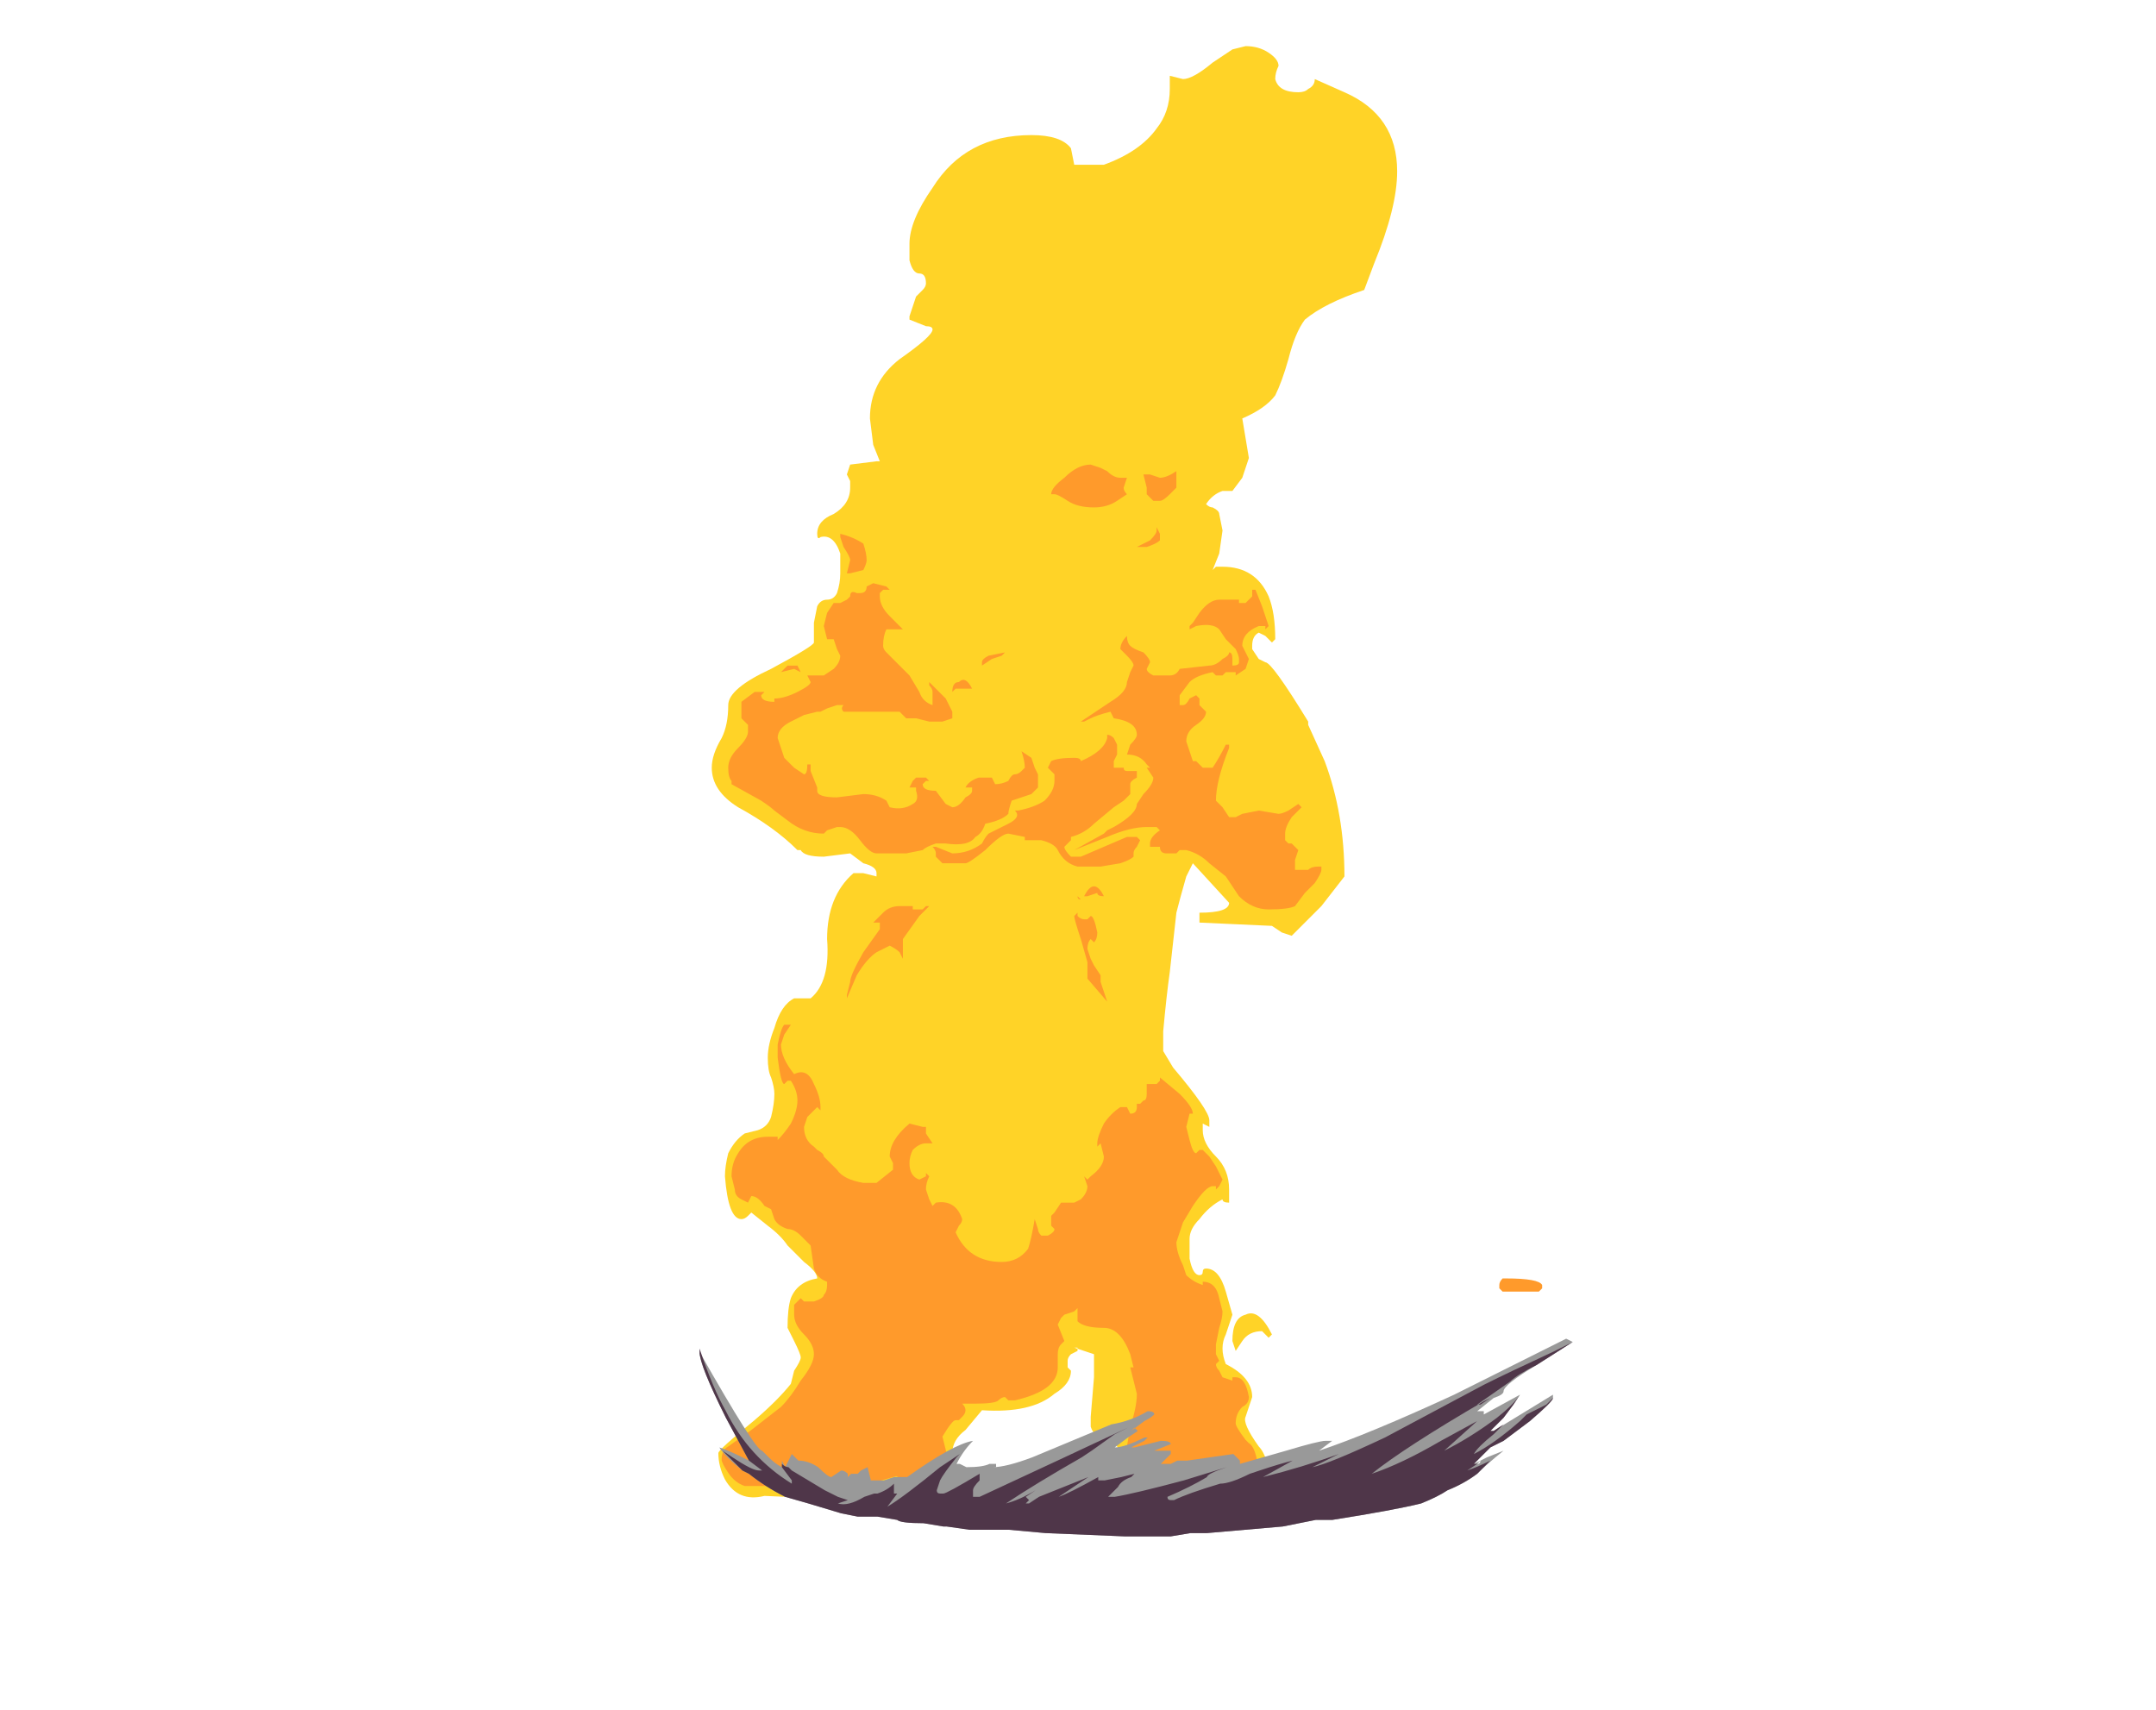 <?xml version="1.0" encoding="UTF-8" standalone="no"?>
<svg xmlns:ffdec="https://www.free-decompiler.com/flash" xmlns:xlink="http://www.w3.org/1999/xlink" ffdec:objectType="frame" height="181.65px" width="229.0px" xmlns="http://www.w3.org/2000/svg">
  <g transform="matrix(1.0, 0.0, 0.0, 1.0, 110.25, 156.1)">
    <use ffdec:characterId="998" height="22.45" transform="matrix(7.0, 0.0, 0.0, 7.0, -34.65, -151.2)" width="10.4" xlink:href="#shape0"/>
    <use ffdec:characterId="999" height="3.0" transform="matrix(7.0, 0.0, 0.0, 7.0, -35.95, -13.9)" width="13.25" xlink:href="#shape1"/>
    <use ffdec:characterId="1000" height="0.2" transform="matrix(7.0, 0.0, 0.0, 7.0, 49.0, -20.3)" width="0.65" xlink:href="#shape2"/>
  </g>
  <defs>
    <g id="shape0" transform="matrix(1.0, 0.0, 0.0, 1.0, 4.95, 21.6)">
      <path d="M2.95 -21.55 L3.15 -21.6 Q3.35 -21.6 3.5 -21.5 3.65 -21.4 3.65 -21.3 3.6 -21.2 3.6 -21.1 3.65 -20.9 3.95 -20.9 4.05 -20.9 4.1 -20.95 4.2 -21.0 4.2 -21.1 L4.65 -20.9 Q5.45 -20.55 5.45 -19.7 5.45 -19.15 5.1 -18.3 L4.95 -17.9 Q4.35 -17.7 4.05 -17.45 3.9 -17.25 3.8 -16.85 3.7 -16.5 3.6 -16.3 3.45 -16.1 3.1 -15.95 L3.2 -15.35 3.1 -15.05 2.95 -14.85 2.8 -14.85 Q2.65 -14.8 2.55 -14.65 2.6 -14.6 2.65 -14.6 2.75 -14.55 2.75 -14.5 L2.8 -14.25 2.75 -13.9 2.65 -13.65 2.7 -13.7 2.8 -13.7 Q3.3 -13.7 3.5 -13.25 3.6 -13.0 3.6 -12.6 L3.55 -12.55 3.45 -12.65 3.35 -12.7 Q3.25 -12.65 3.25 -12.5 L3.25 -12.45 3.35 -12.3 3.45 -12.25 Q3.55 -12.25 4.1 -11.35 L4.1 -11.3 4.35 -10.75 Q4.65 -9.95 4.65 -9.0 L4.3 -8.55 3.85 -8.1 3.7 -8.15 3.55 -8.25 2.45 -8.3 2.45 -8.45 Q2.9 -8.45 2.9 -8.6 L2.35 -9.2 2.25 -9.0 Q2.15 -8.65 2.1 -8.45 L2.0 -7.55 Q1.95 -7.2 1.9 -6.65 L1.9 -6.35 2.05 -6.1 Q2.6 -5.45 2.6 -5.3 L2.6 -5.2 2.5 -5.25 2.5 -5.15 Q2.5 -4.95 2.7 -4.75 2.9 -4.55 2.9 -4.25 L2.9 -4.05 Q2.8 -4.05 2.8 -4.1 2.6 -4.0 2.45 -3.8 2.3 -3.65 2.3 -3.5 L2.3 -3.2 Q2.35 -2.95 2.45 -2.95 2.5 -2.95 2.5 -3.0 2.5 -3.05 2.55 -3.05 2.75 -3.05 2.85 -2.7 L2.95 -2.35 2.85 -2.05 Q2.75 -1.85 2.85 -1.6 3.25 -1.4 3.25 -1.1 L3.15 -0.8 Q3.1 -0.7 3.35 -0.35 3.45 -0.25 3.5 0.0 L3.5 0.4 3.45 0.65 3.3 0.8 3.2 0.8 3.0 0.85 Q1.8 0.85 1.35 0.1 1.3 0.05 1.3 -0.05 L1.25 -0.25 1.15 -0.45 1.0 -0.45 Q0.85 -0.5 0.8 -0.65 L0.8 -0.8 0.85 -1.4 0.85 -1.75 0.55 -1.85 0.6 -1.85 0.6 -1.8 0.5 -1.75 Q0.45 -1.7 0.45 -1.65 0.45 -1.6 0.45 -1.55 L0.5 -1.5 Q0.5 -1.3 0.25 -1.15 -0.1 -0.85 -0.85 -0.9 L-1.1 -0.6 Q-1.3 -0.45 -1.3 -0.25 L-1.25 -0.05 Q-1.25 0.05 -1.3 0.1 -1.35 0.35 -1.85 0.35 L-2.35 0.3 Q-2.4 0.3 -2.55 0.35 -2.7 0.45 -3.0 0.45 L-4.15 0.4 Q-4.55 0.5 -4.75 0.15 -4.85 -0.05 -4.85 -0.25 -4.85 -0.3 -4.3 -0.75 -3.95 -1.05 -3.75 -1.3 L-3.7 -1.5 Q-3.6 -1.65 -3.6 -1.7 -3.6 -1.75 -3.7 -1.95 L-3.8 -2.15 Q-3.8 -2.45 -3.75 -2.6 -3.65 -2.85 -3.35 -2.9 -3.35 -3.0 -3.55 -3.15 L-3.8 -3.4 Q-3.9 -3.55 -4.1 -3.7 L-4.35 -3.9 -4.4 -3.85 Q-4.45 -3.8 -4.5 -3.8 -4.7 -3.8 -4.75 -4.45 -4.75 -4.6 -4.7 -4.8 -4.6 -5.0 -4.45 -5.1 L-4.25 -5.15 Q-4.1 -5.2 -4.05 -5.35 -4.0 -5.55 -4.0 -5.7 -4.0 -5.8 -4.05 -5.95 -4.1 -6.05 -4.1 -6.25 -4.1 -6.45 -4.0 -6.7 -3.9 -7.05 -3.7 -7.15 L-3.45 -7.15 Q-3.15 -7.4 -3.2 -8.05 -3.2 -8.7 -2.8 -9.05 L-2.65 -9.05 -2.45 -9.0 -2.45 -9.05 Q-2.45 -9.15 -2.65 -9.2 L-2.85 -9.35 -3.25 -9.3 Q-3.55 -9.3 -3.6 -9.4 L-3.65 -9.4 Q-4.0 -9.75 -4.55 -10.05 -4.95 -10.3 -4.95 -10.65 -4.95 -10.85 -4.8 -11.1 -4.7 -11.3 -4.7 -11.6 -4.7 -11.85 -4.05 -12.15 -3.4 -12.5 -3.4 -12.55 L-3.4 -12.85 -3.35 -13.1 Q-3.3 -13.2 -3.2 -13.2 -3.1 -13.2 -3.05 -13.3 -3.0 -13.45 -3.0 -13.6 L-3.0 -13.9 Q-3.1 -14.2 -3.3 -14.15 -3.35 -14.1 -3.35 -14.2 -3.35 -14.4 -3.1 -14.5 -2.85 -14.65 -2.85 -14.9 L-2.85 -15.0 -2.9 -15.1 -2.85 -15.25 -2.45 -15.3 -2.4 -15.3 -2.5 -15.55 -2.55 -15.95 Q-2.55 -16.5 -2.1 -16.85 -1.6 -17.2 -1.6 -17.3 -1.6 -17.35 -1.7 -17.35 L-1.95 -17.45 -1.95 -17.5 -1.85 -17.8 -1.75 -17.9 Q-1.7 -17.95 -1.7 -18.0 -1.7 -18.15 -1.8 -18.15 -1.9 -18.15 -1.95 -18.35 L-1.95 -18.6 Q-1.95 -18.95 -1.6 -19.45 -1.1 -20.25 -0.1 -20.25 0.35 -20.25 0.5 -20.05 L0.55 -19.8 1.0 -19.8 Q1.55 -20.0 1.8 -20.35 2.0 -20.6 2.0 -20.95 L2.0 -21.15 2.2 -21.1 Q2.35 -21.1 2.65 -21.35 L2.95 -21.55 M2.95 -1.95 Q2.95 -2.3 3.15 -2.35 3.35 -2.45 3.55 -2.05 L3.5 -2.0 3.4 -2.1 Q3.2 -2.1 3.1 -1.95 L3.0 -1.8 2.95 -1.95" fill="#ffd327" fill-rule="evenodd" stroke="none"/>
      <path d="M1.05 -15.15 Q1.15 -15.05 1.25 -15.05 L1.35 -15.05 1.3 -14.9 Q1.3 -14.85 1.35 -14.8 L1.2 -14.7 Q1.05 -14.6 0.85 -14.6 0.6 -14.6 0.45 -14.7 0.3 -14.8 0.25 -14.8 L0.2 -14.8 Q0.2 -14.9 0.4 -15.05 0.6 -15.25 0.8 -15.25 L0.95 -15.2 1.05 -15.15 M1.7 -15.1 L1.85 -15.05 Q1.95 -15.05 2.1 -15.15 L2.1 -14.9 2.0 -14.8 Q1.9 -14.7 1.85 -14.7 L1.75 -14.7 1.65 -14.8 1.65 -14.9 1.6 -15.1 Q1.65 -15.1 1.7 -15.1 M1.85 -14.2 L1.85 -14.1 Q1.8 -14.05 1.65 -14.0 L1.5 -14.0 1.7 -14.1 Q1.8 -14.2 1.8 -14.25 L1.8 -14.3 1.85 -14.2 M3.25 -13.35 L3.3 -13.35 3.4 -13.1 3.5 -12.8 3.45 -12.75 3.45 -12.8 3.35 -12.8 Q3.1 -12.7 3.1 -12.5 L3.2 -12.3 3.15 -12.15 3.0 -12.05 3.0 -12.1 2.85 -12.1 2.8 -12.05 2.7 -12.05 2.65 -12.1 Q2.4 -12.05 2.3 -11.95 L2.15 -11.75 2.15 -11.6 2.2 -11.6 Q2.25 -11.6 2.3 -11.7 L2.4 -11.75 2.45 -11.7 Q2.45 -11.65 2.45 -11.6 L2.55 -11.5 Q2.55 -11.4 2.4 -11.3 2.25 -11.2 2.25 -11.05 L2.35 -10.75 2.4 -10.75 2.5 -10.65 2.65 -10.65 Q2.75 -10.8 2.85 -11.0 L2.9 -11.0 2.9 -10.95 Q2.7 -10.45 2.7 -10.15 L2.8 -10.05 2.9 -9.9 3.0 -9.9 3.1 -9.95 3.35 -10.0 3.65 -9.95 Q3.7 -9.95 3.8 -10.0 L3.95 -10.1 4.0 -10.05 3.85 -9.9 Q3.75 -9.75 3.75 -9.65 L3.75 -9.55 3.8 -9.5 3.85 -9.5 3.95 -9.4 3.9 -9.25 3.9 -9.1 4.1 -9.1 Q4.15 -9.15 4.25 -9.15 L4.3 -9.15 4.3 -9.1 Q4.3 -9.05 4.2 -8.9 L4.05 -8.75 3.9 -8.55 Q3.8 -8.5 3.5 -8.5 3.25 -8.5 3.05 -8.7 2.95 -8.85 2.85 -9.0 L2.6 -9.2 Q2.45 -9.35 2.25 -9.4 L2.15 -9.4 2.1 -9.35 1.95 -9.35 Q1.85 -9.35 1.85 -9.45 L1.7 -9.45 1.7 -9.5 Q1.7 -9.6 1.85 -9.7 L1.8 -9.75 1.65 -9.75 Q1.4 -9.75 1.05 -9.6 L0.55 -9.4 1.0 -9.65 1.05 -9.7 1.15 -9.75 Q1.5 -9.95 1.5 -10.1 L1.6 -10.25 Q1.75 -10.4 1.75 -10.5 L1.65 -10.65 1.7 -10.65 1.65 -10.7 Q1.55 -10.85 1.35 -10.85 L1.4 -11.0 Q1.5 -11.1 1.5 -11.15 1.5 -11.35 1.15 -11.4 L1.1 -11.5 Q0.9 -11.45 0.8 -11.4 L0.7 -11.35 0.65 -11.35 1.1 -11.65 Q1.35 -11.8 1.35 -11.95 L1.4 -12.1 1.45 -12.2 Q1.45 -12.25 1.35 -12.35 L1.25 -12.45 Q1.25 -12.55 1.35 -12.65 1.35 -12.55 1.4 -12.5 1.45 -12.45 1.6 -12.4 1.7 -12.3 1.7 -12.25 L1.65 -12.15 Q1.65 -12.1 1.75 -12.05 L2.0 -12.05 Q2.1 -12.05 2.15 -12.15 L2.6 -12.2 Q2.7 -12.2 2.8 -12.3 2.9 -12.35 2.9 -12.4 2.95 -12.4 2.95 -12.3 L2.95 -12.2 Q3.05 -12.2 3.05 -12.25 L3.05 -12.3 Q3.05 -12.35 3.0 -12.45 L2.85 -12.6 2.75 -12.75 Q2.65 -12.85 2.4 -12.8 L2.3 -12.75 2.3 -12.8 2.35 -12.85 2.45 -13.0 Q2.6 -13.2 2.75 -13.2 L3.05 -13.2 3.05 -13.15 3.15 -13.15 3.25 -13.25 3.25 -13.35 M0.2 -10.75 Q0.3 -10.8 0.55 -10.8 0.65 -10.8 0.65 -10.75 1.0 -10.9 1.05 -11.1 L1.05 -11.15 Q1.1 -11.15 1.15 -11.1 L1.2 -11.0 1.2 -10.85 1.15 -10.75 1.15 -10.65 1.3 -10.65 Q1.3 -10.6 1.35 -10.6 L1.5 -10.6 1.5 -10.5 Q1.4 -10.45 1.4 -10.4 L1.4 -10.25 1.3 -10.15 1.15 -10.05 0.85 -9.8 Q0.7 -9.65 0.5 -9.6 L0.5 -9.55 0.4 -9.45 Q0.4 -9.4 0.5 -9.3 L0.65 -9.3 1.35 -9.6 1.5 -9.6 1.55 -9.55 1.5 -9.45 Q1.45 -9.4 1.45 -9.35 L1.45 -9.3 Q1.4 -9.25 1.25 -9.2 L0.95 -9.15 0.6 -9.15 Q0.4 -9.2 0.3 -9.4 0.25 -9.5 0.05 -9.55 L-0.2 -9.55 -0.2 -9.6 -0.45 -9.65 Q-0.55 -9.65 -0.8 -9.4 -1.05 -9.2 -1.1 -9.2 L-1.45 -9.2 -1.55 -9.3 -1.55 -9.35 Q-1.55 -9.4 -1.6 -9.45 L-1.55 -9.45 -1.3 -9.35 Q-1.05 -9.35 -0.85 -9.5 -0.8 -9.6 -0.75 -9.65 L-0.45 -9.8 Q-0.25 -9.9 -0.35 -10.0 L-0.3 -10.0 Q-0.05 -10.05 0.1 -10.15 0.25 -10.3 0.25 -10.45 L0.25 -10.55 0.15 -10.65 0.2 -10.75 M1.0 -8.7 Q0.9 -8.7 0.9 -8.75 L0.75 -8.7 0.7 -8.7 Q0.85 -9.0 1.0 -8.7 M0.8 -8.05 Q0.75 -8.0 0.75 -7.9 L0.8 -7.75 0.85 -7.65 0.95 -7.5 0.95 -7.4 1.05 -7.1 0.75 -7.45 Q0.75 -7.5 0.75 -7.7 L0.65 -8.05 Q0.55 -8.35 0.55 -8.4 L0.6 -8.45 0.6 -8.4 Q0.65 -8.35 0.7 -8.35 L0.75 -8.35 0.8 -8.4 Q0.85 -8.4 0.9 -8.15 0.9 -8.05 0.85 -8.0 L0.8 -8.05 M0.65 -8.65 Q0.6 -8.65 0.6 -8.7 L0.65 -8.65 M1.85 -5.9 L1.85 -5.95 2.15 -5.7 Q2.35 -5.5 2.35 -5.4 L2.3 -5.4 2.25 -5.2 2.3 -5.0 Q2.35 -4.8 2.4 -4.8 L2.45 -4.85 2.5 -4.85 2.6 -4.75 2.7 -4.6 2.8 -4.4 2.75 -4.3 2.7 -4.25 2.7 -4.3 2.65 -4.3 Q2.55 -4.3 2.35 -4.0 L2.2 -3.75 2.1 -3.45 Q2.1 -3.3 2.2 -3.1 L2.25 -2.95 Q2.35 -2.85 2.5 -2.8 L2.5 -2.85 Q2.7 -2.85 2.75 -2.6 L2.8 -2.4 Q2.8 -2.3 2.75 -2.15 L2.7 -1.9 2.7 -1.75 2.75 -1.65 2.7 -1.6 Q2.7 -1.55 2.75 -1.5 L2.8 -1.4 2.95 -1.35 2.95 -1.4 3.0 -1.4 Q3.15 -1.4 3.2 -1.1 3.2 -1.0 3.1 -0.95 3.0 -0.85 3.0 -0.7 3.0 -0.65 3.15 -0.45 L3.2 -0.4 Q3.3 -0.35 3.35 0.0 L3.45 0.4 Q3.45 0.6 3.3 0.7 L2.75 0.75 2.6 0.75 Q1.9 0.6 1.6 0.3 1.45 0.1 1.4 -0.05 L1.4 -0.2 1.35 -0.3 1.35 -0.35 1.4 -0.65 Q1.5 -0.95 1.5 -1.15 L1.4 -1.55 1.45 -1.55 1.4 -1.75 Q1.25 -2.15 1.0 -2.15 0.7 -2.15 0.6 -2.25 L0.6 -2.45 0.55 -2.4 0.4 -2.35 0.35 -2.3 0.3 -2.2 0.4 -1.95 0.35 -1.9 Q0.3 -1.85 0.3 -1.75 L0.3 -1.55 Q0.3 -1.2 -0.35 -1.05 L-0.45 -1.05 -0.5 -1.1 Q-0.55 -1.1 -0.6 -1.05 -0.65 -1.0 -0.95 -1.0 L-1.15 -1.0 Q-1.1 -0.95 -1.1 -0.9 -1.1 -0.85 -1.15 -0.8 L-1.2 -0.75 -1.25 -0.75 Q-1.3 -0.75 -1.45 -0.5 L-1.4 -0.3 -1.35 -0.05 Q-1.35 0.05 -1.4 0.1 -1.45 0.15 -1.55 0.2 L-1.95 0.2 -1.95 0.25 -2.05 0.15 -2.15 0.1 -2.5 0.2 -2.55 0.3 -3.95 0.3 -4.1 0.25 -4.45 0.25 Q-4.6 0.2 -4.7 0.05 -4.8 -0.1 -4.8 -0.15 -4.8 -0.3 -4.7 -0.35 L-4.35 -0.6 -3.9 -0.95 Q-3.75 -1.1 -3.6 -1.35 -3.4 -1.6 -3.4 -1.75 -3.4 -1.9 -3.55 -2.05 -3.7 -2.2 -3.7 -2.35 L-3.7 -2.5 -3.6 -2.6 -3.55 -2.55 -3.4 -2.55 Q-3.25 -2.6 -3.25 -2.65 -3.2 -2.7 -3.2 -2.8 L-3.2 -2.85 Q-3.35 -2.9 -3.4 -3.05 L-3.45 -3.4 -3.6 -3.55 Q-3.7 -3.65 -3.8 -3.65 -3.95 -3.7 -4.0 -3.8 L-4.05 -3.95 -4.15 -4.0 Q-4.25 -4.15 -4.35 -4.15 L-4.4 -4.05 -4.5 -4.1 Q-4.6 -4.15 -4.6 -4.25 L-4.65 -4.45 Q-4.65 -4.65 -4.55 -4.8 -4.4 -5.05 -4.1 -5.05 L-3.95 -5.05 -3.95 -5.0 Q-3.85 -5.1 -3.75 -5.25 -3.65 -5.45 -3.65 -5.6 -3.65 -5.75 -3.75 -5.9 L-3.8 -5.9 -3.85 -5.85 Q-3.9 -5.85 -3.95 -6.25 L-3.95 -6.45 Q-3.9 -6.7 -3.85 -6.75 L-3.75 -6.75 -3.85 -6.6 -3.9 -6.45 Q-3.9 -6.25 -3.7 -6.0 -3.5 -6.1 -3.4 -5.85 -3.3 -5.65 -3.3 -5.5 L-3.3 -5.45 -3.35 -5.5 -3.5 -5.35 -3.55 -5.2 Q-3.55 -5.0 -3.4 -4.9 L-3.35 -4.85 Q-3.25 -4.8 -3.25 -4.75 L-3.05 -4.55 Q-2.95 -4.4 -2.65 -4.35 L-2.45 -4.35 -2.2 -4.55 -2.2 -4.65 -2.25 -4.75 Q-2.25 -5.0 -1.95 -5.25 L-1.75 -5.2 -1.7 -5.2 -1.7 -5.1 -1.6 -4.95 Q-1.6 -4.9 -1.6 -4.95 L-1.7 -4.95 Q-1.8 -4.95 -1.9 -4.85 -1.95 -4.75 -1.95 -4.65 -1.95 -4.45 -1.8 -4.4 L-1.7 -4.45 -1.7 -4.5 -1.65 -4.45 Q-1.7 -4.35 -1.7 -4.25 L-1.65 -4.1 -1.6 -4.0 -1.55 -4.05 Q-1.25 -4.1 -1.15 -3.8 -1.15 -3.75 -1.2 -3.7 L-1.25 -3.6 Q-1.05 -3.15 -0.55 -3.15 -0.3 -3.15 -0.15 -3.35 -0.1 -3.5 -0.05 -3.8 L0.0 -3.65 Q0.0 -3.6 0.05 -3.55 L0.15 -3.55 Q0.25 -3.6 0.25 -3.65 L0.2 -3.7 0.2 -3.85 0.25 -3.9 0.35 -4.05 0.55 -4.05 0.65 -4.1 Q0.75 -4.2 0.75 -4.3 L0.7 -4.45 0.75 -4.4 0.8 -4.45 Q1.0 -4.6 1.0 -4.75 L0.95 -4.95 0.9 -4.9 0.9 -4.95 Q0.9 -5.05 1.0 -5.25 1.1 -5.4 1.25 -5.5 L1.35 -5.5 1.4 -5.4 Q1.5 -5.4 1.5 -5.5 L1.5 -5.55 1.55 -5.55 1.6 -5.6 Q1.65 -5.6 1.65 -5.7 L1.65 -5.75 Q1.65 -5.8 1.65 -5.85 L1.65 -5.85 1.8 -5.85 1.85 -5.9 M-3.0 -14.2 Q-2.8 -14.15 -2.65 -14.05 -2.6 -13.9 -2.6 -13.8 -2.6 -13.75 -2.65 -13.65 L-2.85 -13.6 -2.9 -13.6 -2.85 -13.8 Q-2.85 -13.85 -2.95 -14.0 L-3.0 -14.15 -3.0 -14.2 M-2.75 -13.3 L-2.7 -13.3 Q-2.6 -13.3 -2.6 -13.4 L-2.5 -13.45 -2.3 -13.4 -2.25 -13.35 -2.35 -13.35 -2.4 -13.3 -2.4 -13.25 Q-2.4 -13.1 -2.25 -12.95 L-2.05 -12.75 -2.3 -12.75 Q-2.35 -12.65 -2.35 -12.5 -2.35 -12.45 -2.3 -12.4 L-1.95 -12.05 -1.8 -11.8 Q-1.75 -11.65 -1.6 -11.6 L-1.6 -11.8 Q-1.6 -11.85 -1.65 -11.9 L-1.65 -11.95 -1.4 -11.7 -1.3 -11.5 -1.3 -11.4 -1.45 -11.35 -1.65 -11.35 -1.85 -11.4 -2.0 -11.4 -2.1 -11.5 -2.95 -11.5 Q-3.0 -11.55 -2.95 -11.6 L-3.05 -11.6 -3.2 -11.55 -3.3 -11.5 -3.35 -11.5 -3.55 -11.45 Q-3.65 -11.4 -3.75 -11.35 -3.95 -11.25 -3.95 -11.1 L-3.85 -10.8 -3.7 -10.65 -3.55 -10.55 Q-3.5 -10.55 -3.5 -10.7 L-3.45 -10.7 -3.45 -10.6 -3.35 -10.35 -3.35 -10.3 Q-3.35 -10.2 -3.05 -10.2 L-2.65 -10.25 Q-2.45 -10.25 -2.3 -10.15 L-2.25 -10.05 Q-2.05 -10.0 -1.9 -10.1 -1.8 -10.15 -1.85 -10.3 L-1.85 -10.35 -1.95 -10.35 -1.9 -10.45 -1.85 -10.5 -1.7 -10.5 -1.65 -10.45 -1.7 -10.45 -1.75 -10.4 Q-1.75 -10.3 -1.55 -10.3 L-1.4 -10.1 -1.3 -10.05 Q-1.2 -10.05 -1.1 -10.2 -1.0 -10.25 -1.0 -10.3 L-1.0 -10.35 Q-1.05 -10.35 -1.1 -10.35 -1.05 -10.45 -0.9 -10.5 L-0.7 -10.5 -0.65 -10.4 Q-0.55 -10.4 -0.45 -10.45 -0.4 -10.55 -0.35 -10.55 -0.3 -10.55 -0.25 -10.6 L-0.2 -10.65 Q-0.2 -10.75 -0.25 -10.9 L-0.1 -10.8 -0.05 -10.65 0.0 -10.55 0.0 -10.35 -0.1 -10.25 -0.4 -10.15 Q-0.45 -10.0 -0.45 -9.95 -0.55 -9.85 -0.8 -9.8 -0.85 -9.65 -0.95 -9.6 -1.05 -9.45 -1.4 -9.5 L-1.55 -9.5 Q-1.7 -9.45 -1.75 -9.4 L-2.0 -9.35 -2.45 -9.35 Q-2.55 -9.35 -2.7 -9.55 -2.85 -9.75 -3.0 -9.75 L-3.05 -9.75 -3.2 -9.7 -3.25 -9.65 Q-3.55 -9.65 -3.8 -9.85 L-4.0 -10.0 Q-4.05 -10.05 -4.2 -10.15 L-4.65 -10.4 -4.65 -10.45 Q-4.7 -10.5 -4.7 -10.65 -4.7 -10.8 -4.55 -10.95 -4.4 -11.1 -4.4 -11.2 L-4.4 -11.3 -4.5 -11.4 -4.5 -11.65 -4.3 -11.8 -4.15 -11.8 -4.2 -11.75 Q-4.2 -11.65 -4.0 -11.65 L-4.0 -11.7 Q-3.85 -11.7 -3.65 -11.8 -3.45 -11.9 -3.45 -11.95 L-3.5 -12.05 -3.25 -12.05 -3.1 -12.15 Q-3.0 -12.25 -3.0 -12.35 L-3.05 -12.45 -3.1 -12.6 -3.2 -12.6 -3.25 -12.8 -3.2 -13.0 -3.1 -13.15 -3.0 -13.15 -2.9 -13.2 -2.85 -13.25 Q-2.85 -13.35 -2.75 -13.3 M-0.7 -12.3 L-0.85 -12.2 -0.85 -12.25 Q-0.85 -12.3 -0.75 -12.35 L-0.5 -12.4 -0.55 -12.35 -0.7 -12.3 M-1.3 -11.8 Q-1.3 -11.95 -1.2 -11.95 -1.1 -12.05 -1.0 -11.85 L-1.25 -11.85 -1.3 -11.8 M-3.8 -12.2 L-3.65 -12.2 -3.6 -12.1 -3.7 -12.15 -3.9 -12.1 -3.8 -12.2 M-2.9 -7.2 L-2.85 -7.4 Q-2.85 -7.5 -2.65 -7.85 L-2.4 -8.2 -2.4 -8.3 -2.5 -8.3 -2.35 -8.45 Q-2.25 -8.55 -2.1 -8.55 L-1.9 -8.55 -1.9 -8.5 -1.75 -8.5 -1.7 -8.55 -1.65 -8.55 -1.8 -8.4 -2.05 -8.05 Q-2.05 -7.95 -2.05 -7.75 L-2.1 -7.85 Q-2.15 -7.9 -2.25 -7.95 L-2.45 -7.85 Q-2.6 -7.75 -2.75 -7.5 L-2.9 -7.15 -2.9 -7.2" fill="#ff9a2b" fill-rule="evenodd" stroke="none"/>
    </g>
    <g id="shape1" transform="matrix(1.0, 0.0, 0.0, 1.0, 6.25, 1.95)">
      <path d="M0.5 -0.7 L0.3 -0.55 0.35 -0.6 0.4 -0.55 0.25 -0.45 0.05 -0.3 Q0.2 -0.3 0.5 -0.45 L0.55 -0.45 0.5 -0.4 0.3 -0.3 0.35 -0.3 0.75 -0.4 Q0.9 -0.4 0.9 -0.35 L0.65 -0.25 0.9 -0.25 Q0.9 -0.3 0.9 -0.2 L0.75 -0.05 0.9 -0.05 1.0 -0.1 1.15 -0.1 1.85 -0.2 1.95 -0.1 1.95 -0.05 2.65 -0.25 Q3.15 -0.4 3.25 -0.4 L3.35 -0.4 3.15 -0.25 Q3.9 -0.5 5.2 -1.1 L6.9 -1.95 7.0 -1.9 6.45 -1.55 Q5.95 -1.25 5.95 -1.15 5.95 -1.1 5.8 -1.05 L5.55 -0.85 5.65 -0.85 5.65 -0.8 6.2 -1.1 6.1 -0.95 5.95 -0.75 5.75 -0.55 5.8 -0.55 6.7 -1.1 Q6.7 -1.15 6.7 -1.05 6.7 -1.0 6.35 -0.7 L5.95 -0.4 5.75 -0.3 5.5 -0.05 5.7 -0.15 5.95 -0.25 Q5.7 -0.05 5.55 0.1 5.35 0.25 5.1 0.35 4.95 0.45 4.7 0.55 4.3 0.65 3.35 0.8 L3.1 0.8 2.6 0.9 1.45 1.0 1.2 1.0 0.9 1.05 0.2 1.05 -1.0 1.0 -1.55 0.95 -2.15 0.95 -2.5 0.9 -2.55 0.9 -2.85 0.85 Q-3.2 0.85 -3.25 0.8 L-3.55 0.75 -3.85 0.75 -4.1 0.7 -4.6 0.55 -4.95 0.45 Q-5.25 0.3 -5.5 0.1 L-5.6 0.05 Q-5.85 -0.15 -5.95 -0.3 -5.8 -0.25 -5.6 -0.15 L-5.5 -0.1 -5.85 -0.75 Q-6.25 -1.55 -6.25 -1.75 L-6.25 -1.75 Q-5.4 -0.25 -5.3 -0.25 L-5.2 -0.15 Q-5.1 -0.05 -5.0 0.0 L-5.0 -0.1 -4.95 0.0 -4.85 -0.2 -4.75 -0.1 Q-4.6 -0.1 -4.45 0.0 -4.3 0.15 -4.25 0.15 L-4.1 0.05 Q-4.05 0.05 -4.0 0.1 L-4.0 0.15 -3.95 0.1 Q-3.9 0.1 -3.85 0.1 L-3.8 0.05 -3.7 0.0 -3.65 0.2 -3.45 0.2 -3.3 0.15 -3.1 0.15 Q-2.4 -0.35 -2.1 -0.4 -2.25 -0.25 -2.35 -0.05 L-2.3 -0.05 -2.2 0.0 Q-1.95 0.0 -1.85 -0.05 L-1.75 -0.05 -1.75 0.0 -1.8 0.0 Q-1.6 0.0 -1.2 -0.15 L0.0 -0.65 Q0.3 -0.7 0.55 -0.85 0.65 -0.85 0.65 -0.8 0.6 -0.75 0.5 -0.7 M5.75 -0.7 L5.75 -0.7 M5.55 -0.05 L5.6 -0.1 Q5.6 -0.05 5.55 -0.05 M5.25 0.2 L5.25 0.2" fill="#999999" fill-rule="evenodd" stroke="none"/>
      <path d="M0.25 -0.6 L0.05 -0.5 -0.3 -0.25 -0.45 -0.15 Q-1.15 0.25 -1.6 0.55 -1.4 0.5 -1.15 0.35 L-1.3 0.45 -1.25 0.5 -1.3 0.55 -1.25 0.55 -1.1 0.45 -0.35 0.15 -0.8 0.45 Q-0.65 0.4 -0.2 0.15 L-0.2 0.2 -0.1 0.2 0.15 0.15 0.35 0.1 0.3 0.15 Q0.15 0.2 0.1 0.3 L-0.05 0.45 0.05 0.45 Q0.35 0.4 1.1 0.2 L1.75 0.0 Q1.45 0.1 1.45 0.15 1.2 0.3 0.85 0.45 0.85 0.5 0.9 0.5 L0.95 0.5 Q1.15 0.4 1.65 0.25 1.8 0.25 2.1 0.1 L2.25 0.05 Q2.55 -0.05 2.75 -0.1 L2.3 0.15 Q2.9 0.0 3.45 -0.2 L3.05 0.0 Q3.3 -0.05 4.15 -0.45 L5.65 -1.25 Q6.05 -1.45 6.7 -1.75 L7.0 -1.9 6.45 -1.55 Q6.15 -1.4 6.05 -1.3 L5.55 -0.95 5.6 -0.95 5.75 -1.05 5.65 -1.0 Q4.45 -0.3 3.95 0.1 4.4 -0.05 5.0 -0.4 L5.55 -0.7 5.05 -0.25 Q5.45 -0.45 5.85 -0.75 6.1 -0.95 6.2 -1.1 L6.1 -0.95 5.95 -0.75 5.75 -0.55 5.8 -0.55 5.95 -0.65 5.8 -0.5 Q5.55 -0.3 5.5 -0.2 5.8 -0.35 6.2 -0.7 L6.3 -0.8 6.6 -0.95 6.7 -1.05 Q6.7 -1.0 6.35 -0.7 L5.95 -0.4 5.75 -0.3 5.5 -0.05 5.55 -0.05 5.4 0.05 Q5.55 0.0 5.75 -0.1 L5.55 0.1 Q5.35 0.25 5.1 0.35 4.95 0.45 4.7 0.55 4.3 0.65 3.35 0.8 L3.1 0.8 2.6 0.9 1.45 1.0 1.2 1.0 0.9 1.05 0.2 1.05 -1.0 1.0 -1.55 0.95 -2.15 0.95 -2.5 0.9 -2.55 0.9 -2.85 0.85 Q-3.2 0.85 -3.25 0.8 L-3.55 0.75 -3.85 0.75 -4.1 0.7 -4.6 0.55 -4.95 0.45 Q-5.25 0.3 -5.5 0.1 L-5.6 0.05 Q-5.8 -0.15 -5.9 -0.25 L-5.75 -0.15 Q-5.45 0.05 -5.35 0.05 L-5.3 0.05 -5.5 -0.1 -5.85 -0.75 Q-6.25 -1.55 -6.25 -1.75 L-6.25 -1.8 Q-6.05 -1.2 -5.85 -0.85 -5.5 -0.15 -4.85 0.25 L-4.85 0.2 -5.0 0.0 -5.0 -0.05 Q-4.95 0.0 -4.9 0.0 L-4.85 0.05 -4.35 0.35 -4.15 0.45 -4.0 0.5 -4.15 0.55 Q-4.0 0.6 -3.75 0.45 L-3.6 0.4 -3.55 0.4 Q-3.4 0.35 -3.3 0.25 L-3.3 0.4 -3.25 0.4 -3.4 0.6 Q-3.15 0.45 -2.6 0.0 L-2.3 -0.2 -2.35 -0.15 Q-2.55 0.1 -2.6 0.2 L-2.65 0.35 Q-2.65 0.4 -2.6 0.4 L-2.55 0.4 Q-2.5 0.4 -2.0 0.1 L-2.0 0.2 Q-2.1 0.3 -2.1 0.35 L-2.1 0.45 -2.0 0.45 Q-0.6 -0.2 0.25 -0.6 M5.3 0.2 L5.3 0.2" fill="#4f3649" fill-rule="evenodd" stroke="none"/>
    </g>
    <g id="shape2" transform="matrix(1.0, 0.0, 0.0, 1.0, -7.0, 2.9)">
      <path d="M7.05 -2.7 L7.0 -2.75 7.0 -2.8 Q7.0 -2.85 7.05 -2.9 L7.1 -2.9 Q7.6 -2.9 7.65 -2.8 L7.65 -2.75 7.6 -2.7 Q7.55 -2.7 7.05 -2.7" fill="#ff9a2b" fill-rule="evenodd" stroke="none"/>
    </g>
  </defs>
</svg>
